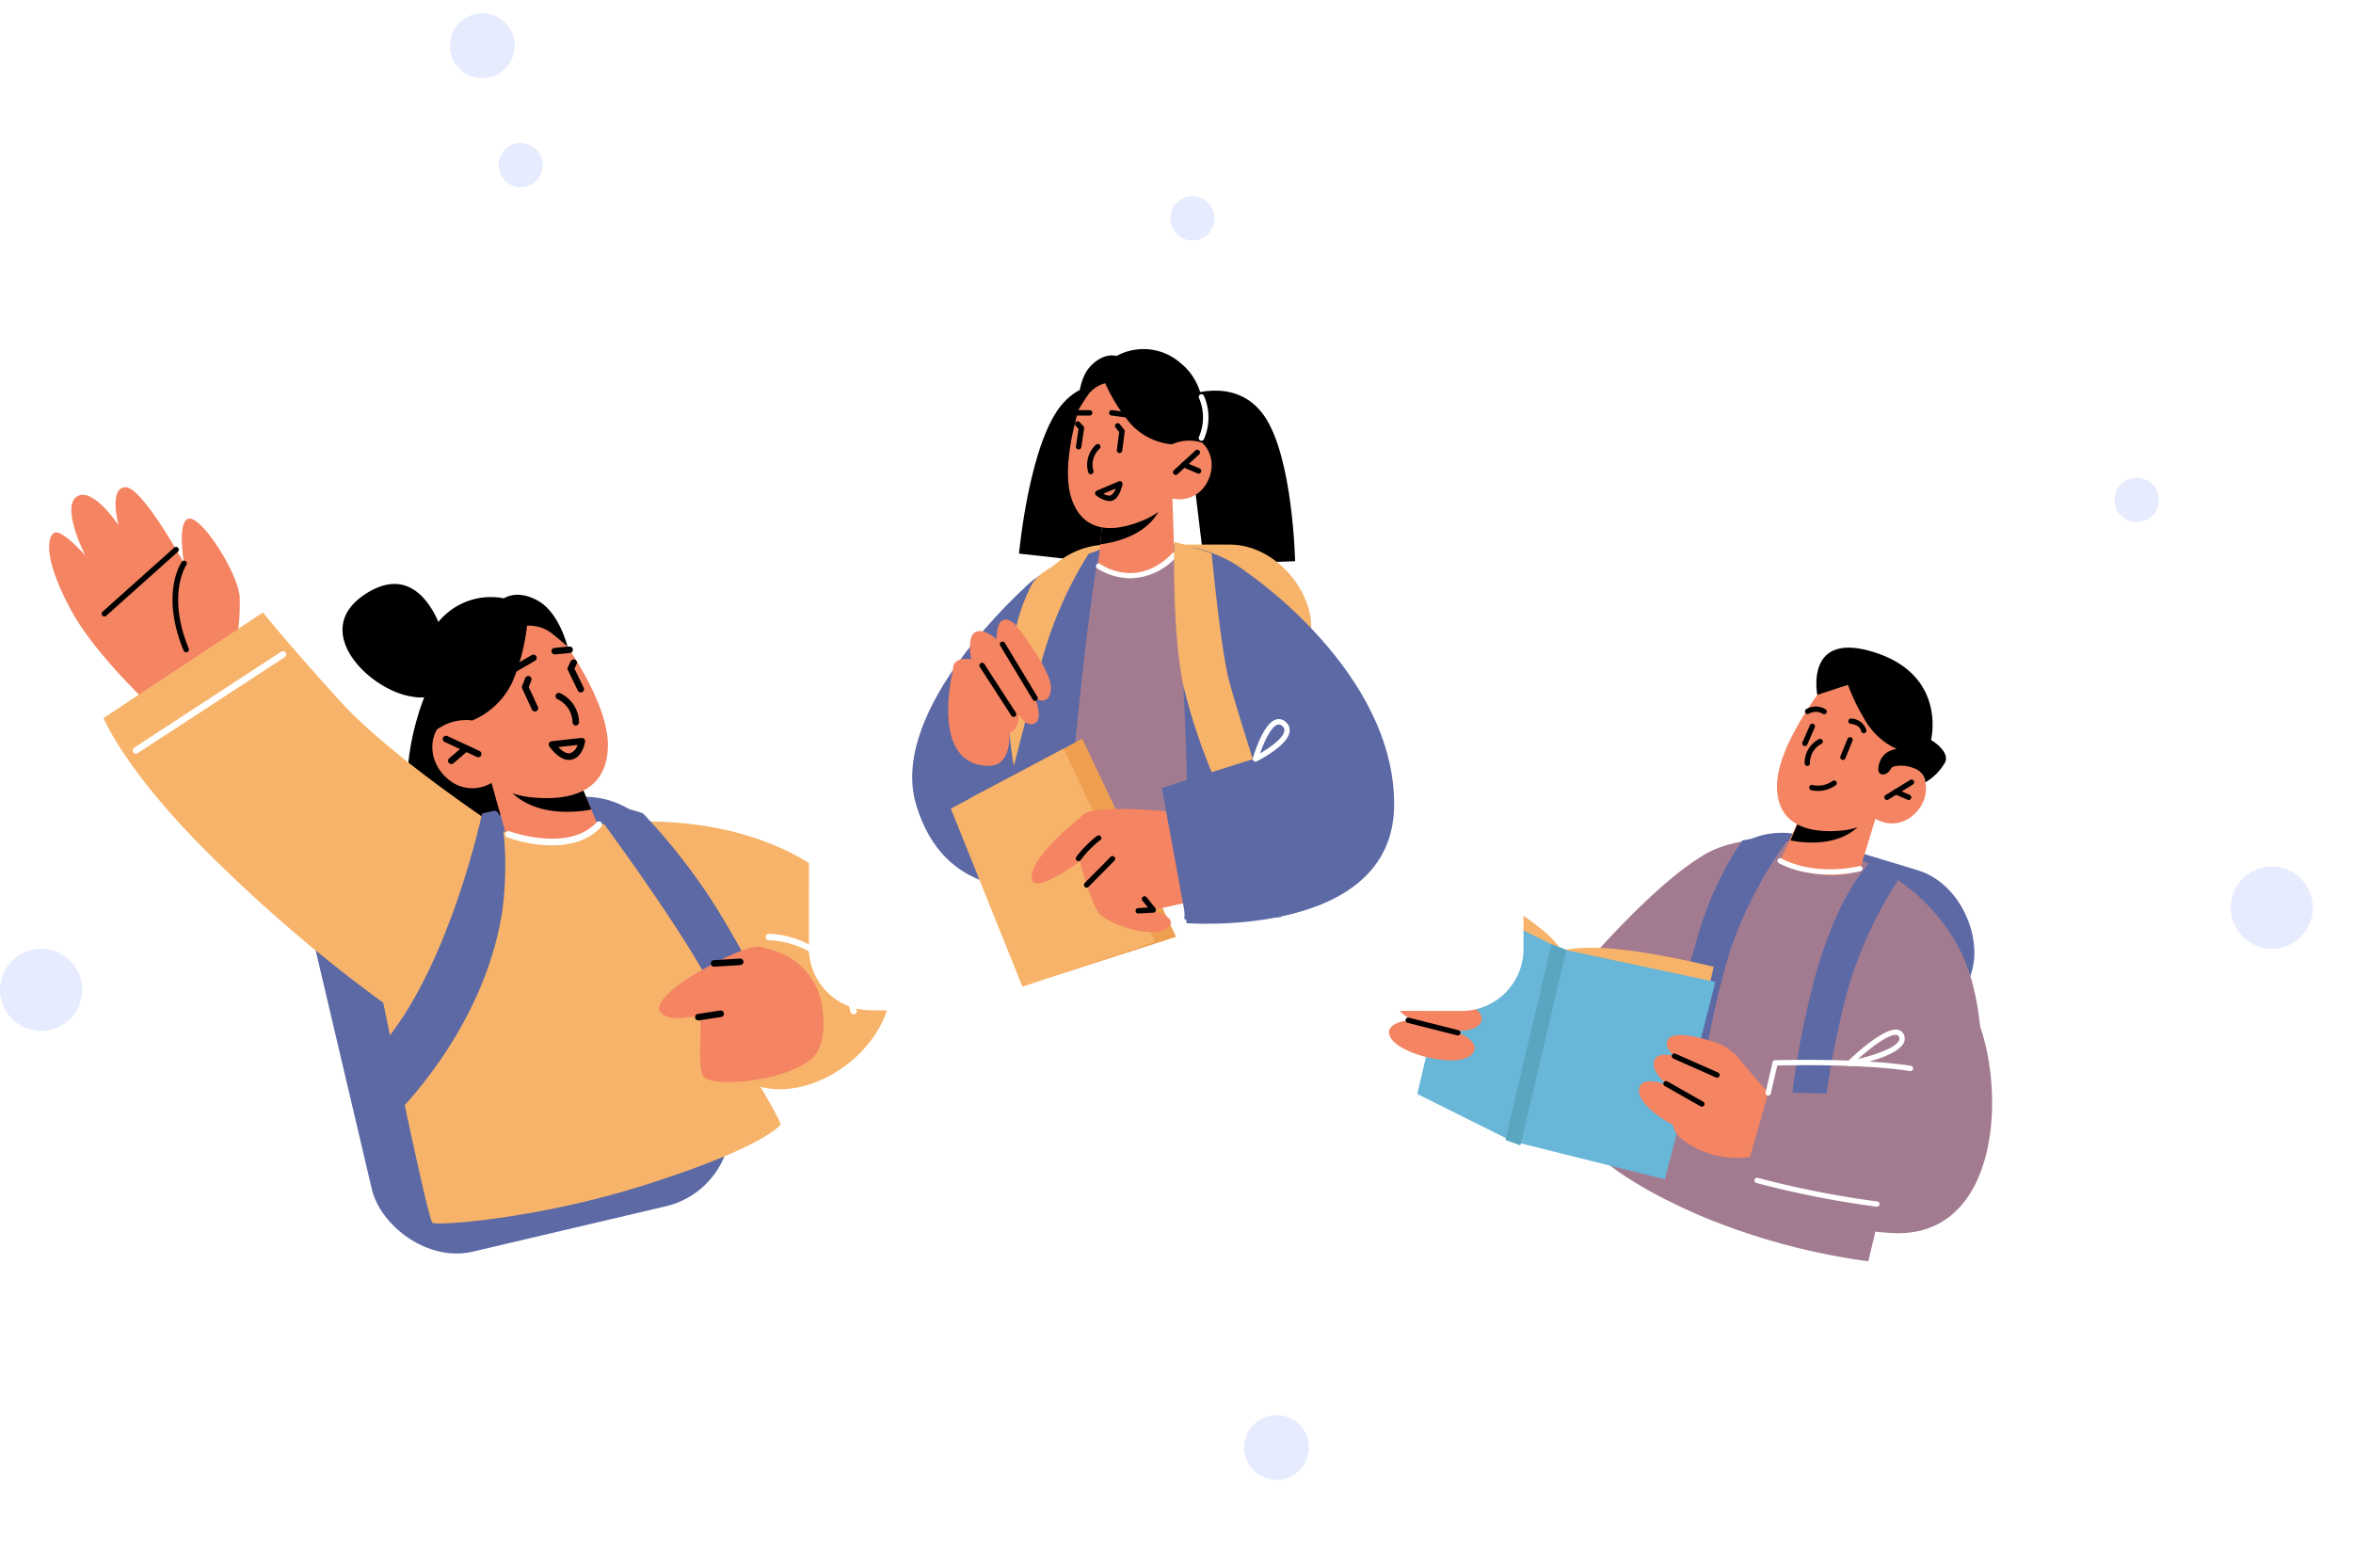 <svg xmlns="http://www.w3.org/2000/svg" xmlns:xlink="http://www.w3.org/1999/xlink" width="297.774" height="198.487" viewBox="0 0 297.774 198.487">
  <defs>
    <filter id="Path" x="2.211" y="53.623" width="133.112" height="130.658" filterUnits="userSpaceOnUse">
      <feOffset dy="1" input="SourceAlpha"/>
      <feGaussianBlur stdDeviation="4" result="blur"/>
      <feFlood flood-color="#657a93" flood-opacity="0.161"/>
      <feComposite operator="in" in2="blur"/>
      <feComposite in="SourceGraphic"/>
    </filter>
    <filter id="Path-2" x="138.004" y="39.934" width="159.77" height="158.552" filterUnits="userSpaceOnUse">
      <feOffset dy="1" input="SourceAlpha"/>
      <feGaussianBlur stdDeviation="4" result="blur-2"/>
      <feFlood flood-color="#657a93" flood-opacity="0.161"/>
      <feComposite operator="in" in2="blur-2"/>
      <feComposite in="SourceGraphic"/>
    </filter>
    <filter id="Path-3" x="75.23" y="13.341" width="143.556" height="141.464" filterUnits="userSpaceOnUse">
      <feOffset dy="1" input="SourceAlpha"/>
      <feGaussianBlur stdDeviation="4" result="blur-3"/>
      <feFlood flood-color="#657a93" flood-opacity="0.161"/>
      <feComposite operator="in" in2="blur-3"/>
      <feComposite in="SourceGraphic"/>
    </filter>
  </defs>
  <g id="Group_15561" data-name="Group 15561" transform="translate(-39.402 -150.622)">
    <path id="Path-4" data-name="Path" d="M4.1,8.2A4.1,4.1,0,1,0,0,4.1,4.1,4.1,0,0,0,4.1,8.2Z" transform="translate(106.219 156.904) rotate(140)" fill="#5b83f9" opacity="0.15"/>
    <path id="Path-5" data-name="Path" d="M2.8,5.6A2.8,2.8,0,1,0,0,2.8,2.8,2.8,0,0,0,2.8,5.6Z" transform="translate(109.24 171.859) rotate(140)" fill="#5b83f9" opacity="0.15"/>
    <path id="Path-6" data-name="Path" d="M2.8,5.6A2.8,2.8,0,1,0,0,2.8,2.8,2.8,0,0,0,2.8,5.6Z" transform="translate(58.902 221.489)" fill="#5b83f9" opacity="0.15"/>
    <path id="Path-7" data-name="Path" d="M2.8,5.6A2.8,2.8,0,1,1,5.6,2.8,2.8,2.8,0,0,1,2.8,5.6Z" transform="translate(307.004 211.089)" fill="#5b83f9" opacity="0.15"/>
    <path id="Path-8" data-name="Path" d="M5.2,10.4A5.2,5.2,0,1,0,0,5.2,5.2,5.2,0,0,0,5.2,10.4Z" transform="translate(39.402 270.689)" fill="#5b83f9" opacity="0.15"/>
    <path id="Path-9" data-name="Path" d="M5.2,10.4a5.2,5.2,0,1,1,5.2-5.2A5.2,5.2,0,0,1,5.2,10.4Z" transform="translate(321.703 260.289)" fill="#5b83f9" opacity="0.15"/>
    <g id="Group_14922" data-name="Group 14922" transform="translate(15.646 66.4)">
      <g id="Group_14921" data-name="Group 14921" transform="translate(28.354 125.212)">
        <g transform="matrix(1, 0, 0, 1, -4.6, -40.99)" filter="url(#Path)">
          <path id="Path-10" data-name="Path" d="M96.109,85.506,22.853,99.617a7.841,7.841,0,0,1-9.15-6.153L.14,23.387A7.826,7.826,0,0,1,6.3,14.248L79.546.138A7.842,7.842,0,0,1,88.692,6.3l13.57,70.071A7.822,7.822,0,0,1,96.109,85.506Z" transform="translate(14.21 71.77) rotate(-4)" fill="#fff"/>
        </g>
        <g id="Group_14920" data-name="Group 14920" transform="matrix(0.966, -0.259, 0.259, 0.966, 0, 23.156)">
          <g id="Group_14708" data-name="Group 14708" transform="translate(35.686 34.622)">
            <path id="Path_15929" data-name="Path 15929" d="M5.5,1.335s-12.923,16.738.85,25.048,13.206-3.719,13.206-3.719L10.9,0Z"/>
          </g>
          <g id="Group_14709" data-name="Group 14709" transform="translate(18.29 52.061)">
            <rect id="Rectangle_4245" data-name="Rectangle 4245" width="46.34" height="52.941" rx="10.627" transform="matrix(1, 0.031, -0.031, 1, 1.667, 0)" fill="#5c69a5"/>
          </g>
          <g id="Group_14710" data-name="Group 14710" transform="translate(58.321 57.284)">
            <path id="Path_15930" data-name="Path 15930" d="M0,0S22.328,2.08,29.9,19.9C37.051,36.73,11.215,45.4,7.291,32.324S0,0,0,0Z" fill="#f7b369"/>
          </g>
          <g id="Group_14715" data-name="Group 14715" transform="translate(46.586 48.651)">
            <g id="Group_14714" data-name="Group 14714">
              <g id="Group_14713" data-name="Group 14713">
                <g id="Group_14712" data-name="Group 14712">
                  <g id="Group_14711" data-name="Group 14711">
                    <path id="Path_15931" data-name="Path 15931" d="M0,0,.1,8.7s1.6,2.483,6.689,2.838c3.794.264,4.972-1.7,4.972-1.7l-1-7.6L1.545.323Z" fill="#f48462"/>
                  </g>
                </g>
              </g>
            </g>
          </g>
          <g id="Group_14720" data-name="Group 14720" transform="translate(48.131 48.974)">
            <g id="Group_14719" data-name="Group 14719">
              <g id="Group_14718" data-name="Group 14718">
                <g id="Group_14717" data-name="Group 14717">
                  <g id="Group_14716" data-name="Group 14716">
                    <path id="Path_15932" data-name="Path 15932" d="M0,0A2.87,2.87,0,0,0,.262.836c2,4.322,7.327,5.2,9.518,5.369L9.21,1.916Z"/>
                  </g>
                </g>
              </g>
            </g>
          </g>
          <g id="Group_14725" data-name="Group 14725" transform="translate(40.363 27.874)">
            <g id="Group_14724" data-name="Group 14724" transform="translate(0 0)">
              <g id="Group_14723" data-name="Group 14723">
                <g id="Group_14722" data-name="Group 14722">
                  <g id="Group_14721" data-name="Group 14721">
                    <path id="Path_15933" data-name="Path 15933" d="M18.692,3.17S23.381,14.023,21.65,20.1s-7.272,5.1-10.585,3.908a10.984,10.984,0,0,1-4.844-3.231,4.678,4.678,0,0,1-5.164-1.852c-2.061-2.891-.771-6.195,1-6.946s3.872.536,3.872.536L4.294,9.361S11.3-6.61,18.692,3.17Z" fill="#f48462"/>
                  </g>
                </g>
              </g>
            </g>
          </g>
          <g id="Group_14726" data-name="Group 14726" transform="translate(42.028 41.363)">
            <path id="Path_15934" data-name="Path 15934" d="M3.876,3.727a.411.411,0,0,1-.265-.1L.148.73A.413.413,0,0,1,.678.1L4.141,3a.413.413,0,0,1-.265.73Z"/>
          </g>
          <g id="Group_14727" data-name="Group 14727" transform="translate(41.989 43.17)">
            <path id="Path_15935" data-name="Path 15935" d="M.414,1.872a.413.413,0,0,1-.179-.787L2.432.039a.414.414,0,0,1,.355.747L.591,1.832A.423.423,0,0,1,.414,1.872Z"/>
          </g>
          <g id="Group_14728" data-name="Group 14728" transform="translate(41.183 25.628)">
            <path id="Path_15936" data-name="Path 15936" d="M5.11,14.762a9.772,9.772,0,0,0,6.225-3.478,25.669,25.669,0,0,0,3.559-6.31,4.734,4.734,0,0,1,2.63,1.562c.752.946,1.635,2.319,1.635,2.319s.11-4.387-2.087-6.55S12.976.877,12.976.877A8.577,8.577,0,0,0,3.2,2.438C-1.751,6.78.521,14.7.521,14.7A6.335,6.335,0,0,1,5.11,14.762Z"/>
          </g>
          <g id="Group_14729" data-name="Group 14729" transform="translate(57.235 39.841)">
            <path id="Path_15937" data-name="Path 15937" d="M1.637,4.57a.42.42,0,0,1-.1-.013.413.413,0,0,1-.3-.5A3.3,3.3,0,0,0,.155.737.414.414,0,0,1,.669.088,4.136,4.136,0,0,1,2.037,4.262.413.413,0,0,1,1.637,4.57Z"/>
          </g>
          <g id="Group_14730" data-name="Group 14730" transform="translate(59.607 36.236)">
            <path id="Path_15938" data-name="Path 15938" d="M.96,4.3a.414.414,0,0,1-.406-.335L.008,1.129A.413.413,0,0,1,.1.782L.646.144A.416.416,0,0,1,1.229.1a.413.413,0,0,1,.045.583l-.417.487L1.365,3.81a.413.413,0,0,1-.327.484A.434.434,0,0,1,.96,4.3Z"/>
          </g>
          <g id="Group_14731" data-name="Group 14731" transform="translate(53.425 36.779)">
            <path id="Path_15939" data-name="Path 15939" d="M.913,4.584a.413.413,0,0,1-.407-.343l-.5-2.894a.416.416,0,0,1,.074-.314L.711.169a.413.413,0,1,1,.667.488l-.527.722L1.32,4.1a.412.412,0,0,1-.337.477A.4.4,0,0,1,.913,4.584Z"/>
          </g>
          <g id="Group_14732" data-name="Group 14732" transform="translate(58.212 34.208)">
            <path id="Path_15940" data-name="Path 15940" d="M2.28,1.144a.492.492,0,0,1-.069-.006L.343.821A.414.414,0,0,1,.482.005L2.35.323a.413.413,0,0,1-.069.821Z"/>
          </g>
          <g id="Group_14733" data-name="Group 14733" transform="translate(51.886 34.332)">
            <path id="Path_15941" data-name="Path 15941" d="M.413,1.777A.413.413,0,0,1,.3.965L3.812.015a.413.413,0,0,1,.217.8l-3.507.95A.41.41,0,0,1,.413,1.777Z"/>
          </g>
          <g id="Group_14739" data-name="Group 14739" transform="translate(0 0)">
            <g id="Group_14738" data-name="Group 14738">
              <path id="Path_15946" data-name="Path 15946" d="M8.992,30.587S2.61,20.935.9,13.924.247,4.156,1.282,3.765,4.392,7.531,4.392,7.531,2.975.9,5.259.08s4.193,4.87,4.193,4.87S9.446.012,11.527.517,16.2,11.748,16.2,11.748s.524-5.673,2.138-5.3,4.114,8.105,3.568,11.205a29.959,29.959,0,0,1-2.695,7.116Z" fill="#f48462"/>
            </g>
          </g>
          <g id="Group_14740" data-name="Group 14740" transform="translate(1.298 20.338)">
            <path id="Path_15947" data-name="Path 15947" d="M45.667,35.156S33.96,22.146,29.433,13.318,22.93,0,22.93,0L0,7.672s.866,7.42,9.14,21.272a190.208,190.208,0,0,0,15.712,22.7S23.189,79.6,23.658,80.145s13.212,3.021,27.524,2.328S68.613,80.009,69.394,79.6,57.022,36.945,57.022,36.945,53.593,40.009,45.667,35.156Z" fill="#f7b369"/>
          </g>
          <g id="Group_14745" data-name="Group 14745" transform="translate(13.116 11.399)">
            <path id="Path_15950" data-name="Path 15950" d="M.519,11.305A.35.35,0,0,1,.173,11C-.812,3.267,2.714.208,2.864.082a.348.348,0,0,1,.449.533C3.279.644-.069,3.586.865,10.913a.348.348,0,0,1-.3.389A.406.406,0,0,1,.519,11.305Z"/>
          </g>
          <g id="Group_14746" data-name="Group 14746" transform="translate(4.467 9.452)">
            <path id="Path_15951" data-name="Path 15951" d="M.349,6.19a.349.349,0,0,1-.158-.66L11.069.037a.349.349,0,0,1,.314.622L.505,6.152A.343.343,0,0,1,.349,6.19Z"/>
          </g>
          <g id="Group_14751" data-name="Group 14751" transform="translate(3.771 25.702)">
            <path id="Path_15956" data-name="Path 15956" d="M.413,7.745a.413.413,0,0,1-.129-.806L21.42.02a.414.414,0,0,1,.258.786L.542,7.724A.416.416,0,0,1,.413,7.745Z" fill="#fff"/>
          </g>
          <g id="Group_14752" data-name="Group 14752" transform="translate(54.828 45.531)">
            <path id="Path_15957" data-name="Path 15957" d="M2.391,2.9c-.044,0-.088,0-.133,0C.836,2.784.1.776.022.548A.413.413,0,0,1,.475,0L4.228.574a.412.412,0,0,1,.317.571C4.514,1.219,3.775,2.9,2.391,2.9ZM1.1.936c.283.516.721,1.095,1.217,1.134A1.477,1.477,0,0,0,3.507,1.3Z"/>
          </g>
          <g id="Group_14753" data-name="Group 14753" transform="translate(33.225 20.99)">
            <path id="Path_15958" data-name="Path 15958" d="M12.323,8.76S12.69-2.187,4.3.394,1.537,12.428,6.495,14.517A5.178,5.178,0,0,0,13.517,12.1Z"/>
          </g>
          <g id="Group_14754" data-name="Group 14754" transform="translate(46.553 55.082)">
            <path id="Path_15959" data-name="Path 15959" d="M8.176,3.584C4.2,3.584.384.9.173.749A.413.413,0,1,1,.653.077C.717.122,7.1,4.6,11.55,1.851a.413.413,0,1,1,.435.7A7.119,7.119,0,0,1,8.176,3.584Z" fill="#fff"/>
          </g>
          <g id="Group_14755" data-name="Group 14755" transform="translate(75.018 76.167)">
            <path id="Path_15960" data-name="Path 15960" d="M8.344,12.652a.418.418,0,0,1-.413-.433C8.366,3,.639.9.31.814a.413.413,0,0,1,.2-.8A11.7,11.7,0,0,1,8.756,12.257.414.414,0,0,1,8.344,12.652Z" fill="#fff"/>
          </g>
          <g id="Group_14756" data-name="Group 14756" transform="translate(20.328 52.077)">
            <path id="Path_15961" data-name="Path 15961" d="M3.711,33.95s13.268-7.294,19.462-20.9C25.221,8.545,27.212.145,25.66.073L24.108,0S15.566,16.82,4.992,24.533C-5.436,32.14,3.711,33.95,3.711,33.95Z" fill="#5c69a5"/>
          </g>
          <g id="Group_14757" data-name="Group 14757" transform="translate(58.146 55.18)">
            <path id="Path_15962" data-name="Path 15962" d="M14.93,28.1s-1.948-8.584-3.508-13.275A76,76,0,0,0,5.944,2.151,13.728,13.728,0,0,0,3.57.818C1.127-.262,0,.038,0,.038s7.559,18.8,9.1,27.69C9.262,28.684,14.93,28.1,14.93,28.1Z" fill="#5c69a5"/>
          </g>
          <g id="Group_14759" data-name="Group 14759" transform="translate(59.644 77.307)">
            <g id="Group_14758" data-name="Group 14758">
              <path id="Path_15963" data-name="Path 15963" d="M20.024,9.558a8.661,8.661,0,0,0-3.906-8.351C15.564.849,15.037.522,14.6.275,12.708-.8,4.725,1.608,4.725,1.608S-1,3.365.154,5.041,3.876,6.224,4.544,6.759,2.253,13.479,3.439,14.5c1.9,1.641,9.327,2.652,13.059,1.289l.112-.042C18.8,14.913,19.692,12.184,20.024,9.558Z" fill="#f48462"/>
            </g>
          </g>
          <g id="Group_14760" data-name="Group 14760" transform="translate(63.775 83.652)">
            <path id="Path_15964" data-name="Path 15964" d="M3.259,1.139l-.045,0L.369.825A.413.413,0,1,1,.459,0L3.3.315a.413.413,0,0,1-.045.824Z"/>
          </g>
          <g id="Group_14761" data-name="Group 14761" transform="translate(67.445 77.595)">
            <path id="Path_15965" data-name="Path 15965" d="M3.67,1.486a.4.4,0,0,1-.083-.007L.331.819A.414.414,0,0,1,.5.009L3.751.668a.413.413,0,0,1-.081.818Z"/>
          </g>
        </g>
      </g>
      <g id="Group_14917" data-name="Group 14917" transform="matrix(0.966, 0.259, -0.259, 0.966, 199.104, 130.231)">
        <g transform="matrix(0.97, -0.26, 0.26, 0.97, -181.28, 0.94)" filter="url(#Path-2)">
          <path id="Path-11" data-name="Path" d="M96.109,85.506,22.853,99.617a7.841,7.841,0,0,1-9.15-6.153L.14,23.387A7.826,7.826,0,0,1,6.3,14.248L79.546.138A7.842,7.842,0,0,1,88.692,6.3l13.57,70.071A7.822,7.822,0,0,1,96.109,85.506Z" transform="translate(193.73 50.93) rotate(26)" fill="#fff"/>
        </g>
        <g id="Group_14912" data-name="Group 14912" transform="matrix(-0.966, 0.259, -0.259, -0.966, 118.153, 89.552)">
          <g id="Group_14909" data-name="Group 14909" transform="matrix(0.966, 0.259, -0.259, 0.966, 19.496, 0)">
            <g id="Group_14815" data-name="Group 14815" transform="translate(7.423 6.735)">
              <rect id="Rectangle_4247" data-name="Rectangle 4247" width="35.38" height="43.08" rx="10.294" transform="matrix(0.999, 0.032, -0.032, 0.999, 1.382, 0)" fill="#5c69a5"/>
            </g>
            <g id="Group_14832" data-name="Group 14832" transform="translate(1.147 13.08)">
              <path id="Path_16016" data-name="Path 16016" d="M25.023,36.5A24.36,24.36,0,0,1,8.7,28.6C1.714,20.832,0,3.929,0,3.929L18.057,0,55.7,11.142s-6.585,14.7-12.611,20.808S25.023,36.5,25.023,36.5Z" fill="#a37b90"/>
            </g>
            <g id="Group_14836" data-name="Group 14836" transform="translate(24.531 46.24)">
              <g id="Group_14835" data-name="Group 14835" transform="translate(0 0)">
                <g id="Group_14834" data-name="Group 14834">
                  <g id="Group_14833" data-name="Group 14833">
                    <path id="Path_16017" data-name="Path 16017" d="M0,8.774.223,2.179S1.618.3,5.943.036C9.165-.16,10.272.5,10.272.5L9.711,3.838,9.159,7.09,1.316,8.531Z" fill="#f48462"/>
                  </g>
                </g>
              </g>
            </g>
            <g id="Group_14840" data-name="Group 14840" transform="translate(25.845 49.576)">
              <g id="Group_14839" data-name="Group 14839" transform="translate(0 0)">
                <g id="Group_14838" data-name="Group 14838">
                  <g id="Group_14837" data-name="Group 14837">
                    <path id="Path_16018" data-name="Path 16018" d="M0,5.177A2.43,2.43,0,0,1,.231,4.47C1.964.82,6.5.125,8.358,0L7.835,3.636Z"/>
                  </g>
                </g>
              </g>
            </g>
            <g id="Group_14844" data-name="Group 14844" transform="translate(19.203 51.599)">
              <g id="Group_14843" data-name="Group 14843" transform="translate(0 0)">
                <g id="Group_14842" data-name="Group 14842">
                  <g id="Group_14841" data-name="Group 14841">
                    <path id="Path_16019" data-name="Path 16019" d="M15.749,18.473s4.079-9.168,2.666-14.344S12.291-.265,9.468.715a9.321,9.321,0,0,0-4.141,2.7,3.97,3.97,0,0,0-4.4,1.525c-1.775,2.434-.711,5.251.787,5.905A4.13,4.13,0,0,0,5,10.424L3.586,13.087S9.384,26.706,15.749,18.473Z" fill="#f48462"/>
                  </g>
                </g>
              </g>
            </g>
            <g id="Group_14845" data-name="Group 14845" transform="translate(33.474 59.213)">
              <path id="Path_16020" data-name="Path 16020" d="M1.2,0A.338.338,0,0,0,.876.436,2.692,2.692,0,0,1,.115,3.171a.336.336,0,0,0,.44.508A3.364,3.364,0,0,0,1.519.237.337.337,0,0,0,1.2,0Z" transform="translate(0 0)"/>
            </g>
            <g id="Group_14846" data-name="Group 14846" transform="translate(10.899 0)">
              <path id="Path_16021" data-name="Path 16021" d="M.3,10.928,0,.695a84.2,84.2,0,0,1,21.522,0C32.686,2.258,36.763,4.948,36.763,4.948V27.193H6.809Z" transform="translate(0)" fill="#a37b90"/>
            </g>
            <g id="Group_14847" data-name="Group 14847" transform="translate(20.982 57.667)">
              <path id="Path_16022" data-name="Path 16022" d="M2.834,0A.336.336,0,0,0,2.59.106L.092,2.752a.336.336,0,0,0,.488.462L3.079.568A.336.336,0,0,0,3.064.092.333.333,0,0,0,2.834,0Z" transform="translate(0 0)"/>
            </g>
            <g id="Group_14848" data-name="Group 14848" transform="translate(20.836 58.376)">
              <path id="Path_16023" data-name="Path 16023" d="M.335,0a.336.336,0,0,0-.05.668L2.013.93a.336.336,0,1,0,.1-.664L.387,0A.324.324,0,0,0,.335,0Z" transform="translate(0 0)"/>
            </g>
            <g id="Group_14849" data-name="Group 14849" transform="translate(29.885 61.115)">
              <path id="Path_16024" data-name="Path 16024" d="M.638,0A.336.336,0,0,0,.3.294L0,2.665a.336.336,0,0,0,.291.376A.34.34,0,0,0,.67,2.75L.972.379A.336.336,0,0,0,.681,0Z" transform="translate(0 0)"/>
            </g>
            <g id="Group_14850" data-name="Group 14850" transform="translate(34.938 61.563)">
              <path id="Path_16025" data-name="Path 16025" d="M.679,0A.338.338,0,0,0,.346.287L0,2.615a.336.336,0,0,0,.666.1L1.012.385A.337.337,0,0,0,.728,0,.323.323,0,0,0,.679,0Z" transform="translate(0 0)"/>
            </g>
            <g id="Group_14851" data-name="Group 14851" transform="translate(28.508 65.057)">
              <path id="Path_16026" data-name="Path 16026" d="M.336,0a.336.336,0,0,0-.3.49,2.1,2.1,0,0,0,2.271.9A.336.336,0,0,0,2.167.736C2.123.745,1.036.963.635.183A.336.336,0,0,0,.336,0Z" transform="translate(0 0)"/>
            </g>
            <g id="Group_14852" data-name="Group 14852" transform="translate(33.972 65.566)">
              <path id="Path_16027" data-name="Path 16027" d="M2.361,0a.332.332,0,0,0-.242.1A1.679,1.679,0,0,1,.45.539a.336.336,0,0,0-.229.632A2.345,2.345,0,0,0,2.6.568.336.336,0,0,0,2.361,0Z" transform="translate(0 0)"/>
            </g>
            <g id="Group_14853" data-name="Group 14853" transform="translate(24.418 46.132)">
              <path id="Path_16028" data-name="Path 16028" d="M7.8,0A16.835,16.835,0,0,0,.169,2,.336.336,0,0,0,.5,2.579c.048-.028,4.85-2.738,9.808-1.64a.336.336,0,1,0,.146-.656A12.289,12.289,0,0,0,7.8,0Z" transform="translate(0 0)" fill="#fff"/>
            </g>
            <g id="Group_14854" data-name="Group 14854" transform="translate(30.409 56.395)">
              <path id="Path_16029" data-name="Path 16029" d="M2.893,0A3.867,3.867,0,0,0,.082,1.389a.336.336,0,1,0,.509.439A3.146,3.146,0,0,1,2.9.672.339.339,0,0,0,3.247.346.337.337,0,0,0,2.922,0Z" transform="translate(0 0)"/>
            </g>
            <g id="Group_14855" data-name="Group 14855" transform="translate(19.716 12.57)">
              <path id="Path_16030" data-name="Path 16030" d="M0,35.783A51.8,51.8,0,0,0,2.592,20.776,115.474,115.474,0,0,0,.927,1.379L4.934,0A107.462,107.462,0,0,1,7.011,20.829c-.009,11.39-3,16.135-3,16.135Z" transform="translate(0 0)" fill="#5c69a5"/>
            </g>
            <g id="Group_14856" data-name="Group 14856" transform="translate(34.446 13.473)">
              <path id="Path_16031" data-name="Path 16031" d="M6.428,0,2.391,1.258A114.88,114.88,0,0,1,3.524,20.7,53.454,53.454,0,0,1,0,36.332a19.906,19.906,0,0,0,5.637-1.816A42.041,42.041,0,0,0,7.95,20.868,107.417,107.417,0,0,0,6.428,0Z" fill="#5c69a5"/>
            </g>
            <g id="Group_14857" data-name="Group 14857" transform="translate(17.847 60.639)">
              <path id="Path_16032" data-name="Path 16032" d="M3.524,1.783c1.485.236,2.836-.4,2.894-.73C6.619-.1,7.931-.486,8,.813A2.527,2.527,0,0,1,6.36,3.587a9.05,9.05,0,0,1,5.074,2.744,23.674,23.674,0,0,1,2.988,3.5L17.84,7.6s3.764,7.579-5.74,7.062S2.469,5.813,2.469,5.813-.165,5.108.008,3.587A6.733,6.733,0,0,1,1.775.454,2.015,2.015,0,0,0,3.524,1.783Z" transform="translate(0 0)"/>
            </g>
            <g id="Group_14862" data-name="Group 14862" transform="translate(38.439 3.464)">
              <g id="Group_14858" data-name="Group 14858" transform="translate(18.889 23.973)">
                <path id="Path_16033" data-name="Path 16033" d="M0,0A12.5,12.5,0,0,0,4.827,3.319a32.459,32.459,0,0,0,8.922,2.459l-.089-2.9Z" transform="translate(0 0)" fill="#f7b369"/>
              </g>
              <g id="Group_14859" data-name="Group 14859" transform="translate(0.864 22.58)">
                <path id="Path_16034" data-name="Path 16034" d="M.135,5.574,0,1.181,22.18,0S21.424,2.471,15.2,4.032C9.659,5.419.135,5.574.135,5.574Z" fill="#f7b369"/>
              </g>
              <g id="Group_14860" data-name="Group 14860" transform="translate(0 0.238)">
                <path id="Path_16035" data-name="Path 16035" d="M33.828,27.767,33.055,2.662,19.947,0,0,.34.3,26.126l19.88-1.041Z" transform="translate(0 0)" fill="#68b6d8"/>
              </g>
              <g id="Group_14861" data-name="Group 14861" transform="translate(18.779 0)">
                <path id="Path_16036" data-name="Path 16036" d="M.782,25.4,0,0,2,.167,2.78,25.612Z" transform="translate(0 0)" fill="#5aa5bf"/>
              </g>
            </g>
            <g id="Group_14877" data-name="Group 14877" transform="translate(65.957 11.168)">
              <g id="Group_14866" data-name="Group 14866" transform="translate(0 0)">
                <g id="Group_14865" data-name="Group 14865">
                  <g id="Group_14864" data-name="Group 14864">
                    <g id="Group_14863" data-name="Group 14863">
                      <path id="Path_16037" data-name="Path 16037" d="M7.9,4.323s4.477-1.232,2.748-3.111S.517-.385.021,2.214,7.9,4.323,7.9,4.323Z" fill="#f48462"/>
                    </g>
                  </g>
                </g>
              </g>
              <g id="Group_14870" data-name="Group 14870" transform="translate(0.092 3.84)">
                <g id="Group_14869" data-name="Group 14869" transform="translate(0 0)">
                  <g id="Group_14868" data-name="Group 14868">
                    <g id="Group_14867" data-name="Group 14867">
                      <path id="Path_16038" data-name="Path 16038" d="M7.9,4.323s4.477-1.232,2.748-3.11S.517-.385.021,2.213,7.9,4.323,7.9,4.323Z" fill="#f48462"/>
                    </g>
                  </g>
                </g>
              </g>
              <g id="Group_14874" data-name="Group 14874" transform="translate(0.406 7.63)">
                <g id="Group_14873" data-name="Group 14873" transform="translate(0 0)">
                  <g id="Group_14872" data-name="Group 14872">
                    <g id="Group_14871" data-name="Group 14871">
                      <path id="Path_16039" data-name="Path 16039" d="M5.39,4.085a5.889,5.889,0,0,0,3.116-.258c.869-.337,1.585-.911.973-1.861C8.256.067.888-.954.064,1.237-.546,2.857,3.331,3.736,5.39,4.085Z" transform="translate(0 0)" fill="#f48462"/>
                    </g>
                  </g>
                </g>
              </g>
              <g id="Group_14875" data-name="Group 14875" transform="translate(1.773 7.455)">
                <path id="Path_16040" data-name="Path 16040" d="M.336,0A.336.336,0,0,0,.315.672L6.2,1.044A.324.324,0,0,0,6.553.73.337.337,0,0,0,6.239.373L.358,0Z" transform="translate(0 0)"/>
              </g>
              <g id="Group_14876" data-name="Group 14876" transform="translate(2.257 3.572)">
                <path id="Path_16041" data-name="Path 16041" d="M6.8,0,.332.092a.336.336,0,0,0,0,.672L6.8.672A.336.336,0,0,0,6.8,0Z" transform="translate(0 0)"/>
              </g>
            </g>
            <g id="Group_14878" data-name="Group 14878" transform="translate(0 3.787)">
              <path id="Path_16042" data-name="Path 16042" d="M32.033,1.405s-9.37-2.933-22.842-.324C-4.692,3.769-.383,22.947,6.086,30.84S19.48,40.964,19.48,40.964L18.164,16.833,32.033,13.5Z" transform="translate(0 0)" fill="#a37b90"/>
            </g>
            <g id="Group_14879" data-name="Group 14879" transform="translate(11.395 6.6)">
              <path id="Path_16043" data-name="Path 16043" d="M15.538,0A121.735,121.735,0,0,0,.29,1.038.336.336,0,0,0,0,1.418.331.331,0,0,0,.383,1.7,120.675,120.675,0,0,1,15.737.673.336.336,0,0,0,15.744,0Z" transform="translate(0 0)" fill="#fff"/>
            </g>
            <g id="Group_14880" data-name="Group 14880" transform="translate(28.647 8.663)">
              <path id="Path_16044" data-name="Path 16044" d="M.139.9A11.463,11.463,0,0,1,8.774.748C14.83,2.9,5.479,13.1,5.479,13.1L0,9.325Z" transform="translate(0 0)" fill="#f48462"/>
            </g>
            <g id="Group_14884" data-name="Group 14884" transform="translate(33.813 10.661)">
              <g id="Group_14883" data-name="Group 14883" transform="translate(0 0)">
                <g id="Group_14882" data-name="Group 14882">
                  <g id="Group_14881" data-name="Group 14881">
                    <path id="Path_16045" data-name="Path 16045" d="M2.6,4.111S-1.5,1.936.6.478s10.234.64,10.154,3.284S2.6,4.111,2.6,4.111Z" transform="translate(0 0)" fill="#f48462"/>
                  </g>
                </g>
              </g>
            </g>
            <g id="Group_14888" data-name="Group 14888" transform="translate(32.889 14.39)">
              <g id="Group_14887" data-name="Group 14887" transform="translate(0 0)">
                <g id="Group_14886" data-name="Group 14886">
                  <g id="Group_14885" data-name="Group 14885">
                    <path id="Path_16046" data-name="Path 16046" d="M2.6,4.112S-1.5,1.936.6.478,10.83,1.119,10.75,3.763,2.6,4.112,2.6,4.112Z" fill="#f48462"/>
                  </g>
                </g>
              </g>
            </g>
            <g id="Group_14892" data-name="Group 14892" transform="translate(32.942 18.601)">
              <g id="Group_14891" data-name="Group 14891" transform="translate(0 0)">
                <g id="Group_14890" data-name="Group 14890">
                  <g id="Group_14889" data-name="Group 14889">
                    <path id="Path_16047" data-name="Path 16047" d="M3.92,3.844A5.893,5.893,0,0,1,.934,2.915C.159,2.4-.415,1.681.388.887,1.995-.7,9.409-.1,9.738,2.22,9.98,3.934,6.006,3.951,3.92,3.844Z" fill="#f48462"/>
                  </g>
                </g>
              </g>
            </g>
            <g id="Group_14893" data-name="Group 14893" transform="translate(35.155 18.165)">
              <path id="Path_16048" data-name="Path 16048" d="M.336,0A.336.336,0,0,0,.285.668l5.82.914a.343.343,0,0,0,.384-.28.336.336,0,0,0-.28-.385L.388,0A.344.344,0,0,0,.336,0Z" transform="translate(0 0)"/>
            </g>
            <g id="Group_14894" data-name="Group 14894" transform="translate(36.054 14.126)">
              <path id="Path_16049" data-name="Path 16049" d="M.336,0A.336.336,0,0,0,.252.662L5.3,1.969a.336.336,0,1,0,.168-.651L.421.011A.332.332,0,0,0,.336,0Z" transform="translate(0 0)"/>
            </g>
            <g id="Group_14895" data-name="Group 14895" transform="translate(11.737 17.653)">
              <path id="Path_16050" data-name="Path 16050" d="M16.91,0a.339.339,0,0,0-.336.348L16.7,3.986c-1.6.469-10.5,3.037-16.4,3.67a.337.337,0,0,0-.3.371.331.331,0,0,0,.371.3c6.529-.7,16.671-3.737,16.773-3.767a.337.337,0,0,0,.239-.334l-.138-3.9A.336.336,0,0,0,16.91,0Z" transform="translate(0 0)" fill="#fff"/>
            </g>
            <g id="Group_14896" data-name="Group 14896" transform="translate(13.707 23.885)">
              <path id="Path_16051" data-name="Path 16051" d="M6.009,0a.339.339,0,0,0-.145.033C5.317.294.507,2.642.039,4.581A1.211,1.211,0,0,0,.252,5.635a1.03,1.03,0,0,0,.914.433c1.836-.1,4.8-5,5.132-5.559A.337.337,0,0,0,6.009,0ZM1.1,5.4a.369.369,0,0,1-.313-.17.542.542,0,0,1-.093-.489c.266-1.1,2.7-2.634,4.383-3.546-1.243,1.9-3.011,4.151-3.949,4.2Z" transform="translate(0 0)" fill="#fff"/>
            </g>
          </g>
        </g>
      </g>
      <g id="Group_14918" data-name="Group 14918" transform="matrix(0.966, -0.259, 0.259, 0.966, 87.78, 119.883)">
        <g transform="matrix(0.97, 0.26, -0.26, 0.97, -52.61, -51.02)" filter="url(#Path-3)">
          <path id="Path-12" data-name="Path" d="M96.109,85.506,22.853,99.617a7.841,7.841,0,0,1-9.15-6.153L.14,23.387A7.826,7.826,0,0,1,6.3,14.248L79.546.138A7.842,7.842,0,0,1,88.692,6.3l13.57,70.071A7.822,7.822,0,0,1,96.109,85.506Z" transform="matrix(0.98, 0.19, -0.19, 0.98, 106.26, 24.34)" fill="#fff"/>
        </g>
        <g id="Group_14914" data-name="Group 14914" transform="translate(29.819 26.99)">
          <g id="Group_14574" data-name="Group 14574" transform="matrix(0.966, 0.259, -0.259, 0.966, 49.478, 8.529)">
            <path id="Path_15832" data-name="Path 15832" d="M0,.773s6.441-2.84,10.123,2.366,3.945,18.443,3.945,18.443l-11.5.438Z"/>
          </g>
          <g id="Group_14575" data-name="Group 14575" transform="matrix(0.966, 0.259, -0.259, 0.966, 29.484, 2.533)">
            <path id="Path_15833" data-name="Path 15833" d="M14.232,1.909S9.911-2.549,5.61,2.16,0,21.234,0,21.234l11,1.227Z"/>
          </g>
          <g id="Group_14576" data-name="Group 14576" transform="matrix(0.966, 0.259, -0.259, 0.966, 25.251, 22.203)">
            <rect id="Rectangle_4243" data-name="Rectangle 4243" width="35.955" height="43.78" rx="10.294" transform="translate(35.955 43.78) rotate(180)" fill="#f7b369"/>
          </g>
          <g id="Group_14590" data-name="Group 14590" transform="matrix(0.966, 0.259, -0.259, 0.966, 9.879, 23.463)">
            <path id="Path_15847" data-name="Path 15847" d="M15.057,38.085S4.036,39.811.476,27.642,14.515,0,14.515,0Z" fill="#5c69a5"/>
          </g>
          <g id="Group_14591" data-name="Group 14591" transform="matrix(0.966, 0.259, -0.259, 0.966, 25.43, 22.469)">
            <path id="Path_15848" data-name="Path 15848" d="M23.281,44.558S10.338,47.284,3.855,44.3,1.026,24.175,1.026,24.175,4.547.693,9.6.192a44.632,44.632,0,0,1,9.51.133l6.232,19.954Z" fill="#a37b90"/>
          </g>
          <g id="Group_14592" data-name="Group 14592" transform="matrix(0.966, 0.259, -0.259, 0.966, 34.818, 24.521)">
            <path id="Path_15849" data-name="Path 15849" d="M2.1,0S1.257.233,0,.64l8.691.513s1.17,11.48,1.594,24.646c.3,9.33,0,17.746-.215,21.854l12.266-.282s.761-39.143-3.865-43.2-11-4.1-11-4.1Z" fill="#5c69a5"/>
          </g>
          <g id="Group_14593" data-name="Group 14593" transform="matrix(0.966, 0.259, -0.259, 0.966, 23.465, 22.433)">
            <path id="Path_15850" data-name="Path 15850" d="M.283,47.221l6.892-.159c-.389-5-.3-13.933.909-25.818C9.627,6.126,10.739.191,10.891,0,7.577,1.067,2.031,3.075.9,5.539-.661,8.948.283,47.221.283,47.221Z" fill="#5c69a5"/>
          </g>
          <g id="Group_14594" data-name="Group 14594" transform="matrix(0.966, 0.259, -0.259, 0.966, 11.87, 44.047)">
            <path id="Path_15851" data-name="Path 15851" d="M14.263,0,0,7.562,10.159,30.212l15.982-5.144Z" fill="#ef9f50"/>
          </g>
          <g id="Group_14595" data-name="Group 14595" transform="matrix(0.966, 0.259, -0.259, 0.966, 9.252, 44.674)">
            <path id="Path_15852" data-name="Path 15852" d="M14.263,0,0,7.562,9.062,30.1,25.834,24.42Z" fill="#f7b369"/>
          </g>
          <g id="Group_14597" data-name="Group 14597" transform="matrix(0.966, 0.259, -0.259, 0.966, 22.667, 56.14)">
            <g id="Group_14596" data-name="Group 14596">
              <path id="Path_15853" data-name="Path 15853" d="M16.376.841S4.09-.812,1.17.517s.41,10.742,1.484,12.426,13.271-1.627,13.271-1.627L19.067,6.2Z" fill="#f48462"/>
            </g>
          </g>
          <g id="Group_14599" data-name="Group 14599" transform="matrix(0.966, 0.259, -0.259, 0.966, 17.023, 55.163)">
            <g id="Group_14598" data-name="Group 14598">
              <path id="Path_15854" data-name="Path 15854" d="M6.874,0S0,5.167,0,8.142,8.42,4.42,8.42,4.42Z" fill="#f48462"/>
            </g>
          </g>
          <g id="Group_14601" data-name="Group 14601" transform="matrix(0.966, 0.259, -0.259, 0.966, 22.733, 65.821)">
            <g id="Group_14600" data-name="Group 14600">
              <path id="Path_15855" data-name="Path 15855" d="M4.52,2.927s6.32.994,4.5,2.719S.816,5.081.084,3.609,3.676,0,3.676,0Z" fill="#f48462"/>
            </g>
          </g>
          <g id="Group_14602" data-name="Group 14602" transform="matrix(0.966, 0.259, -0.259, 0.966, 26.97, 68.737)">
            <path id="Path_15856" data-name="Path 15856" d="M.342,2.179A.342.342,0,0,1,.322,1.5L1.6,1.424.9.554A.342.342,0,1,1,1.439.129l1.1,1.386a.342.342,0,0,1-.248.554L.361,2.178Z"/>
          </g>
          <g id="Group_14603" data-name="Group 14603" transform="matrix(0.966, 0.259, -0.259, 0.966, 21.695, 59.34)">
            <path id="Path_15857" data-name="Path 15857" d="M.342,3.267a.342.342,0,0,1-.266-.556A13.128,13.128,0,0,1,2.76.025.342.342,0,0,1,3.02.658,13.112,13.112,0,0,0,.608,3.139.34.34,0,0,1,.342,3.267Z"/>
          </g>
          <g id="Group_14604" data-name="Group 14604" transform="matrix(0.966, 0.259, -0.259, 0.966, 22.007, 62.14)">
            <path id="Path_15858" data-name="Path 15858" d="M.342,3.991A.342.342,0,0,1,.1,3.409L3.376.1a.342.342,0,0,1,.486.481L.585,3.891A.342.342,0,0,1,.342,3.991Z"/>
          </g>
          <g id="Group_14605" data-name="Group 14605" transform="matrix(0.966, 0.259, -0.259, 0.966, 22.673, 22.631)">
            <path id="Path_15859" data-name="Path 15859" d="M10.236,0A49.8,49.8,0,0,0,4.362,13.243C2.207,21,.718,26.956.718,26.956s-2.637-13.478,2.2-22.841C4.379,1.276,10.236,0,10.236,0Z" fill="#f7b369"/>
          </g>
          <g id="Group_14606" data-name="Group 14606" transform="matrix(0.966, 0.259, -0.259, 0.966, 13.749, 28.946)">
            <path id="Path_15860" data-name="Path 15860" d="M7.789.506S12.613,6.435,12.4,8.788s-2.012,1.164-2.012,1.164,1.088,2.635-.047,3.187-1.983-1.172-1.983-1.172S8.37,14.24,7.01,14.288.107,8.188,0,6.371,2.31,5.026,2.31,5.026s-.592-2.836.5-3.436,2.708.893,2.708.893S5.356-1.347,7.789.506Z" fill="#f48462"/>
          </g>
          <g id="Group_14607" data-name="Group 14607" transform="matrix(0.966, 0.259, -0.259, 0.966, 11.513, 34.943)">
            <path id="Path_15861" data-name="Path 15861" d="M7.584,6.093s1.171,6.071-2.452,6.041C-2.451,12.07.612,0,.612,0Z" fill="#f48462"/>
          </g>
          <g id="Group_14608" data-name="Group 14608" transform="matrix(0.966, 0.259, -0.259, 0.966, 18.755, 33.166)">
            <path id="Path_15862" data-name="Path 15862" d="M4.464,7.513a.341.341,0,0,1-.293-.165L.05.518A.341.341,0,1,1,.634.165l4.122,6.83a.341.341,0,0,1-.292.518Z"/>
          </g>
          <g id="Group_14609" data-name="Group 14609" transform="matrix(0.966, 0.259, -0.259, 0.966, 15.56, 35.088)">
            <path id="Path_15863" data-name="Path 15863" d="M4.335,6.849a.343.343,0,0,1-.287-.156L.055.527A.342.342,0,0,1,.629.155L4.622,6.322a.342.342,0,0,1-.1.473A.338.338,0,0,1,4.335,6.849Z"/>
          </g>
          <g id="Group_14614" data-name="Group 14614" transform="matrix(0.966, 0.259, -0.259, 0.966, 35.503, 18.899)">
            <g id="Group_14613" data-name="Group 14613">
              <g id="Group_14612" data-name="Group 14612">
                <g id="Group_14611" data-name="Group 14611">
                  <g id="Group_14610" data-name="Group 14610">
                    <path id="Path_15864" data-name="Path 15864" d="M9.358,0l.235,7.189S8.363,9.3,4.169,9.777C1.045,10.133,0,8.557,0,8.557L.554,2.242,8.094.324Z" fill="#f48462"/>
                  </g>
                </g>
              </g>
            </g>
          </g>
          <g id="Group_14619" data-name="Group 14619" transform="matrix(0.966, 0.259, -0.259, 0.966, 35.65, 19.274)">
            <g id="Group_14618" data-name="Group 14618">
              <g id="Group_14617" data-name="Group 14617">
                <g id="Group_14616" data-name="Group 14616">
                  <g id="Group_14615" data-name="Group 14615">
                    <path id="Path_15865" data-name="Path 15865" d="M7.854,0a2.38,2.38,0,0,1-.187.7C6.177,4.344,1.8,5.262,0,5.482L.314,1.918Z"/>
                  </g>
                </g>
              </g>
            </g>
          </g>
          <g id="Group_14624" data-name="Group 14624" transform="matrix(0.966, 0.259, -0.259, 0.966, 36.152, 1.579)">
            <g id="Group_14623" data-name="Group 14623">
              <g id="Group_14622" data-name="Group 14622">
                <g id="Group_14621" data-name="Group 14621">
                  <g id="Group_14620" data-name="Group 14620">
                    <path id="Path_15866" data-name="Path 15866" d="M2.273,2.806S-1.207,11.943.445,16.9s6.192,3.948,8.886,2.844A9.087,9.087,0,0,0,13.215,16.9a3.868,3.868,0,0,0,4.2-1.718c1.6-2.463.412-5.146-1.08-5.7a4.026,4.026,0,0,0-3.179.583L14.392,7.4S8.025-5.543,2.273,2.806Z" fill="#f48462"/>
                  </g>
                </g>
              </g>
            </g>
          </g>
          <g id="Group_14625" data-name="Group 14625" transform="matrix(0.966, 0.259, -0.259, 0.966, 46.213, 15.379)">
            <path id="Path_15867" data-name="Path 15867" d="M.342,3.206a.341.341,0,0,1-.231-.593L2.866.09a.342.342,0,0,1,.462.5L.572,3.116A.339.339,0,0,1,.342,3.206Z"/>
          </g>
          <g id="Group_14626" data-name="Group 14626" transform="matrix(0.966, 0.259, -0.259, 0.966, 46.81, 17.166)">
            <path id="Path_15868" data-name="Path 15868" d="M2.195,1.468a.342.342,0,0,1-.133-.027L.209.656A.342.342,0,1,1,.475.027L2.328.811a.342.342,0,0,1-.133.657Z"/>
          </g>
          <g id="Group_14627" data-name="Group 14627" transform="matrix(0.966, 0.259, -0.259, 0.966, 37.944, 0)">
            <path id="Path_15869" data-name="Path 15869" d="M11.833,12.051A8.08,8.08,0,0,1,6.565,9.4,21.225,21.225,0,0,1,3.395,4.32,3.916,3.916,0,0,0,1.279,5.707C.692,6.516.013,7.682.013,7.682S-.238,4.062,1.5,2.195,4.829.867,4.829.867a7.094,7.094,0,0,1,8.136.934c4.246,3.407,2.657,10.032,2.657,10.032A5.242,5.242,0,0,0,11.833,12.051Z"/>
          </g>
          <g id="Group_14628" data-name="Group 14628" transform="matrix(0.966, 0.259, -0.259, 0.966, 35.889, 11.884)">
            <path id="Path_15870" data-name="Path 15870" d="M.481,3.821a.342.342,0,0,1-.327-.241,3.418,3.418,0,0,1,.979-3.5A.342.342,0,0,1,1.581.6,2.734,2.734,0,0,0,.807,3.379a.341.341,0,0,1-.326.443Z"/>
          </g>
          <g id="Group_14629" data-name="Group 14629" transform="matrix(0.966, 0.259, -0.259, 0.966, 35.156, 8.714)">
            <path id="Path_15871" data-name="Path 15871" d="M.469,3.555a.313.313,0,0,1-.051,0A.342.342,0,0,1,.13,3.164L.454.962.092.575a.342.342,0,0,1,.5-.467l.476.507A.348.348,0,0,1,1.155.9L.807,3.263A.343.343,0,0,1,.469,3.555Z"/>
          </g>
          <g id="Group_14630" data-name="Group 14630" transform="matrix(0.966, 0.259, -0.259, 0.966, 39.983, 10.242)">
            <path id="Path_15872" data-name="Path 15872" d="M.588,3.783a.314.314,0,0,1-.044,0,.342.342,0,0,1-.3-.382L.538,1.132.075.555A.342.342,0,0,1,.609.128l.553.69a.345.345,0,0,1,.072.257L.926,3.484A.341.341,0,0,1,.588,3.783Z"/>
          </g>
          <g id="Group_14631" data-name="Group 14631" transform="matrix(0.966, 0.259, -0.259, 0.966, 35.522, 7.347)">
            <path id="Path_15873" data-name="Path 15873" d="M1.873.683H.342A.342.342,0,0,1,.342,0H1.873a.342.342,0,0,1,0,.683Z"/>
          </g>
          <g id="Group_14632" data-name="Group 14632" transform="matrix(0.966, 0.259, -0.259, 0.966, 39.7, 8.466)">
            <path id="Path_15874" data-name="Path 15874" d="M2.813,1.01a.341.341,0,0,1-.046,0L.3.68A.342.342,0,1,1,.387,0L2.857.33a.341.341,0,0,1-.044.68Z"/>
          </g>
          <g id="Group_14633" data-name="Group 14633" transform="matrix(0.966, 0.259, -0.259, 0.966, 35.654, 16.68)">
            <path id="Path_15875" data-name="Path 15875" d="M1.812,2.524A3.163,3.163,0,0,1,.125,1.788.341.341,0,0,1,.209,1.21L3,.026A.342.342,0,0,1,3.467.41C3.432.581,3.1,2.088,2.256,2.44A1.155,1.155,0,0,1,1.812,2.524Zm-.754-.931a1.267,1.267,0,0,0,.936.216A1.6,1.6,0,0,0,2.6.939Z"/>
          </g>
          <g id="Group_14634" data-name="Group 14634" transform="matrix(0.966, 0.259, -0.259, 0.966, 51.174, 9.43)">
            <path id="Path_15876" data-name="Path 15876" d="M.342,5.914a.338.338,0,0,1-.154-.037.341.341,0,0,1-.15-.459A6.218,6.218,0,0,0,.032.486.342.342,0,0,1,.651.2a6.8,6.8,0,0,1,0,5.531A.342.342,0,0,1,.342,5.914Z" fill="#fff"/>
          </g>
          <g id="Group_14635" data-name="Group 14635" transform="matrix(0.966, 0.259, -0.259, 0.966, 33.4, 25.425)">
            <path id="Path_15877" data-name="Path 15877" d="M4.383,3.262A7.884,7.884,0,0,1,.14,1.986a.342.342,0,0,1,.4-.551C.729,1.57,5.165,4.706,9.691.1a.341.341,0,1,1,.487.479A7.989,7.989,0,0,1,4.383,3.262Z" fill="#fff"/>
          </g>
          <g id="Group_14636" data-name="Group 14636" transform="matrix(0.966, 0.259, -0.259, 0.966, 43.311, 26.71)">
            <path id="Path_15878" data-name="Path 15878" d="M.03,0S-.292,11.076,1.183,18.2A74.566,74.566,0,0,0,6.7,33.4l4.338-2.561S8.012,21.447,6.972,17.59,4.757,1.443,4.757,1.443.957.167.03,0Z" fill="#f7b369"/>
          </g>
          <g id="Group_14637" data-name="Group 14637" transform="matrix(0.966, 0.259, -0.259, 0.966, 40.815, 30.056)">
            <path id="Path_15879" data-name="Path 15879" d="M10.79,0s18.746,12.562,18.6,29.463S3.135,44.349,3.135,44.349L0,27.243l12.584-3.986Z" fill="#5c69a5"/>
          </g>
          <g id="Group_14638" data-name="Group 14638" transform="matrix(0.966, 0.259, -0.259, 0.966, 47.132, 50.931)">
            <path id="Path_15880" data-name="Path 15880" d="M.341,5.381a.341.341,0,0,1-.328-.436C.143,4.494,1.329.516,2.95.047A1.257,1.257,0,0,1,4.178.373a1.351,1.351,0,0,1,.489,1.218C4.439,3.316.9,5.143.5,5.345A.341.341,0,0,1,.341,5.381ZM3.283.682A.5.5,0,0,0,3.139.7C2.338.935,1.453,2.811.925,4.333c1.2-.694,2.941-1.9,3.064-2.831A.66.66,0,0,0,3.723.883.661.661,0,0,0,3.283.682Z" fill="#fff"/>
          </g>
        </g>
      </g>
    </g>
    <path id="Path-13" data-name="Path" d="M2.8,5.6A2.8,2.8,0,1,0,0,2.8,2.8,2.8,0,0,0,2.8,5.6Z" transform="translate(187.5 175.458)" fill="#5b83f9" opacity="0.15"/>
    <path id="Path-14" data-name="Path" d="M4.1,8.2A4.1,4.1,0,1,0,0,4.1,4.1,4.1,0,0,0,4.1,8.2Z" transform="matrix(-0.087, 0.996, -0.996, -0.087, 205.385, 330.083)" fill="#5b83f9" opacity="0.15"/>
  </g>
</svg>
